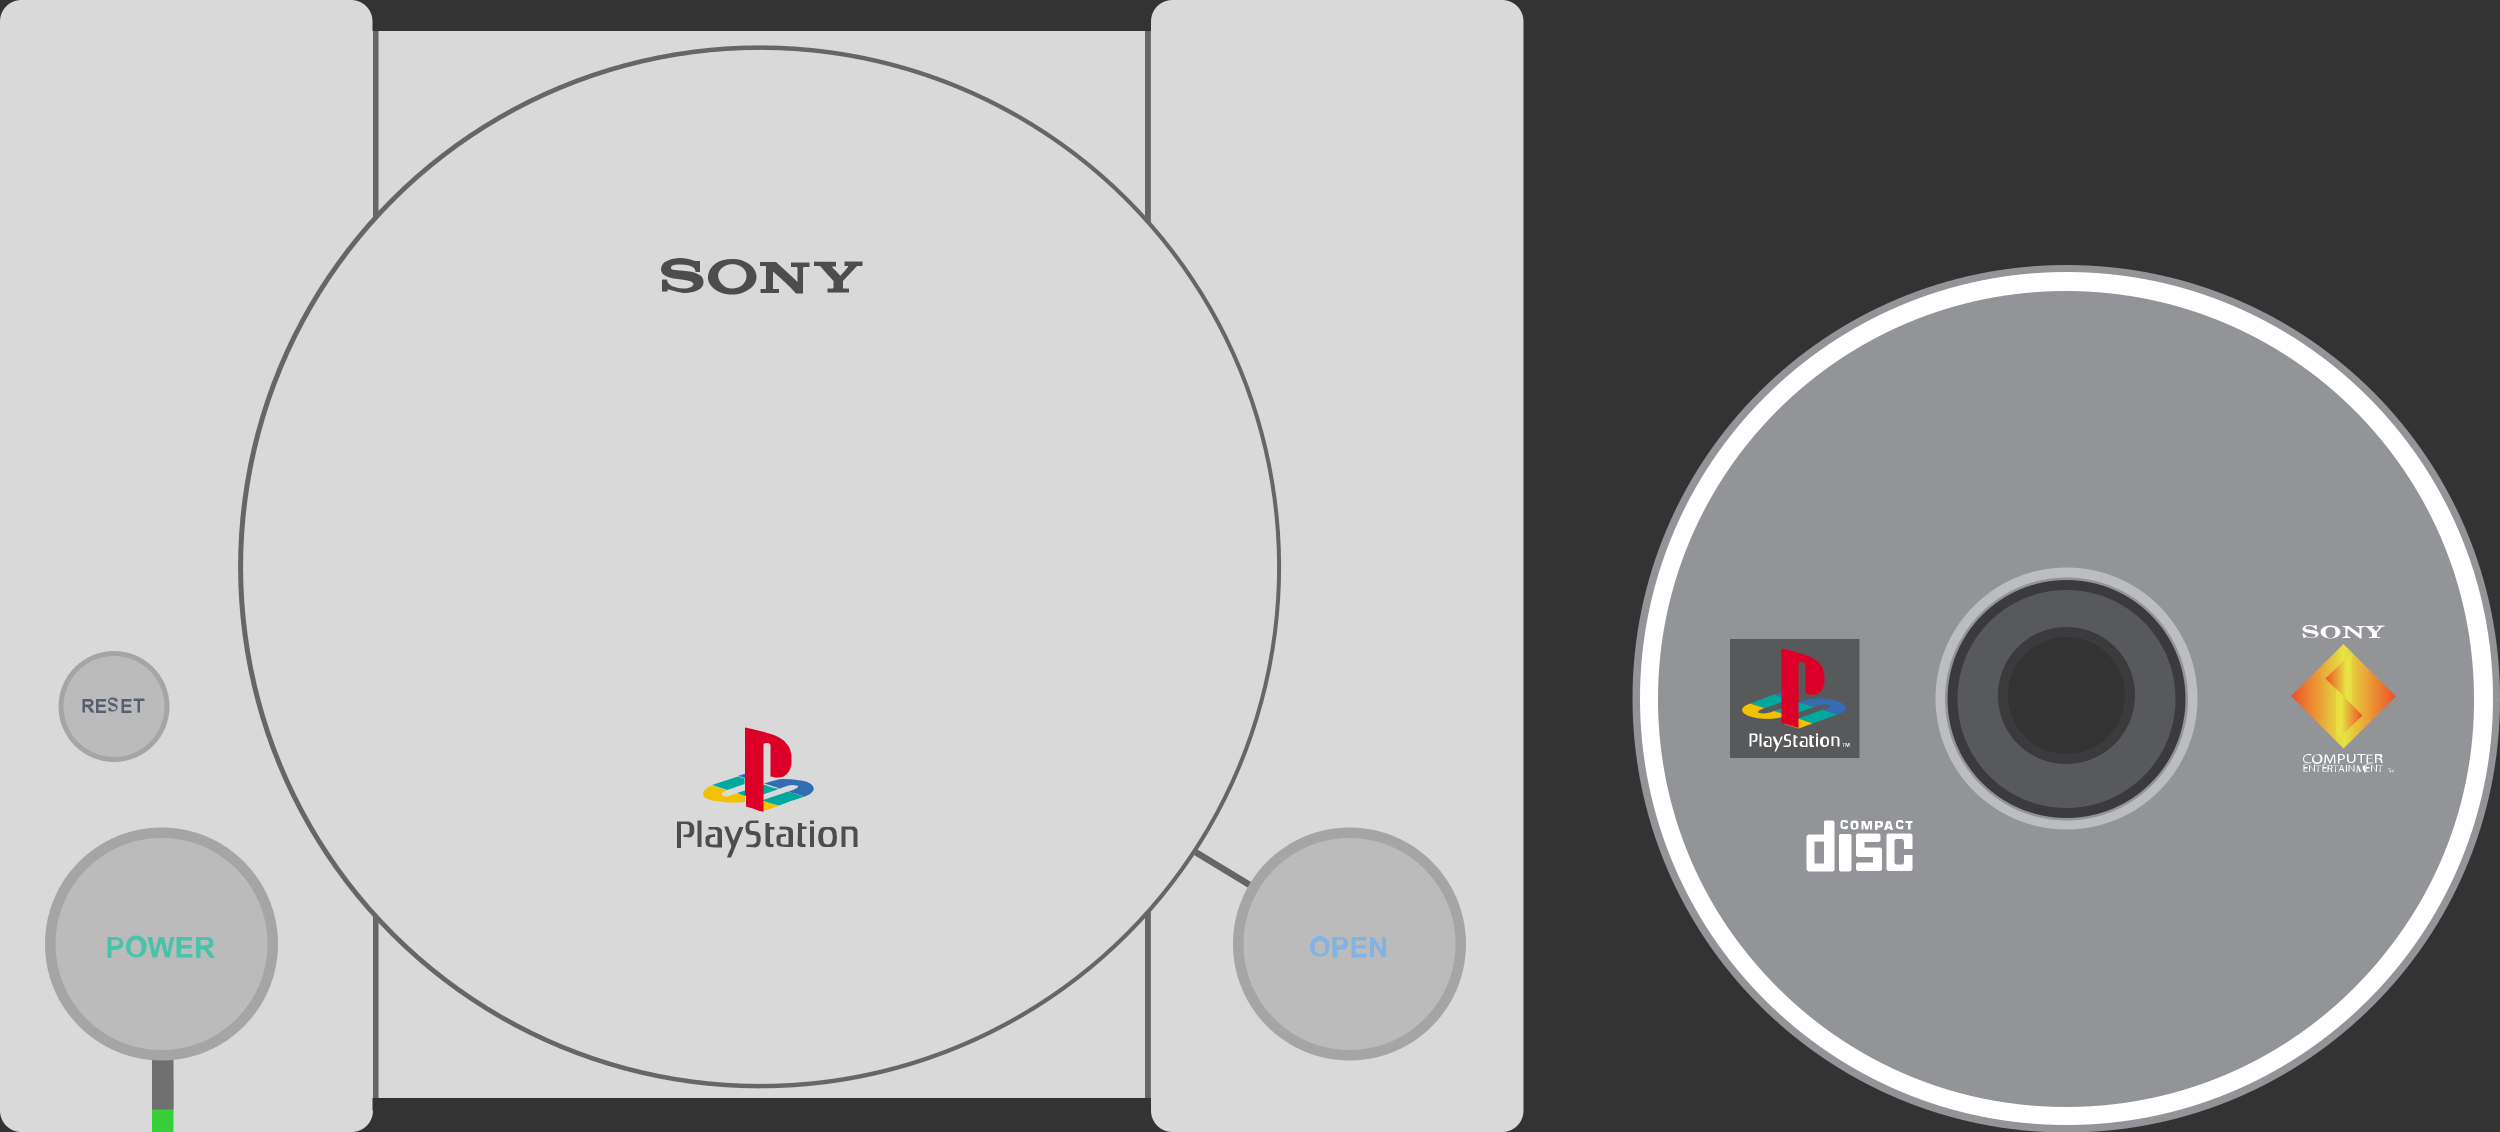 <svg xmlns="http://www.w3.org/2000/svg" viewBox="0 0 500 226.5"><rect x="0" y="0" width="500" height="226.5" fill="#333333" stroke="none"/><path fill="#929497" d="M413.3 226.5c-47.9 0-86.8-38.8-86.8-86.8S365.3 53 413.3 53 500 91.8 500 139.8s-38.8 86.7-86.7 86.7zm12.7-86.7c0-7.1-5.7-12.7-12.7-12.7s-12.7 5.7-12.7 12.7c0 7.1 5.6 12.7 12.7 12.7s12.7-5.7 12.7-12.7z"/><path fill="#58595B" stroke="#3B3A3C" stroke-width="1.994" stroke-miterlimit="10" d="M413.3 117c-12.6 0-22.8 10.2-22.8 22.8s10.2 22.8 22.8 22.8 22.8-10.2 22.8-22.8-10.2-22.8-22.8-22.8zm0 34.8c-7.1 0-12.7-5.6-12.7-12.7s5.6-12.7 12.7-12.7S426 132.1 426 139c0 7.1-5.7 12.8-12.7 12.8z"/><path fill="#BBBDBF" d="M413.3 113.5c-14.5 0-26.2 11.8-26.2 26.2s11.7 26.2 26.2 26.2 26.2-11.8 26.2-26.2-11.7-26.2-26.2-26.2zm0 50.6c-13.4 0-24.3-10.9-24.3-24.3s10.9-24.3 24.3-24.3 24.3 10.9 24.3 24.3-10.9 24.3-24.3 24.3z"/><path fill="#FFF" d="M413.3 54.4c-47.1 0-85.3 38.2-85.3 85.3s38.2 85.3 85.3 85.3 85.3-38.2 85.3-85.3-38.2-85.3-85.3-85.3zm64.7 135c-14.9 19.5-38.3 32-64.8 32s-49.8-12.5-64.8-32c-10.6-13.7-16.8-31-16.8-49.6 0-45.1 36.5-81.6 81.6-81.6s81.6 36.5 81.6 81.6c.1 18.6-6.2 35.9-16.8 49.6z"/><path fill="#FFF" d="M368.2 166.8h1.7c.2 0 .4.2.4.4v6.7c0 .2-.2.4-.4.4h-1.7c-.2 0-.4-.2-.4-.4v-6.7c0-.3.2-.4.4-.4zM365.1 164.1h1.4c.2 0 .4.2.4.4v9.4c0 .2-.2.4-.4.4h-4.7c-.2 0-.5-.3-.5-.5v-6.4c0-.2.3-.5.5-.5h3v-2.3c-.1-.3.1-.5.3-.5zm-1.6 3.9h1.1c.2 0 .4.2.4.4v4.3c0 .2-.2.4-.4.4h-1.1c-.2 0-.4-.2-.4-.4v-4.3c.1-.2.2-.4.4-.4zM373 169.5h3c.2 0 .4.3.4.4v3.9c0 .2-.2.4-.4.4h-4.4c-.1 0-.4-.2-.4-.4v-.9c0-.2.2-.4.4-.4h3v-1.1h-3c-.1 0-.4-.2-.4-.4v-3.9c0-.2.2-.4.4-.4h4.1c.2 0 .4.2.4.4v.9c0 .1-.2.4-.4.4h-2.8v1.1h.1zM382.5 171.1v2.7c0 .2-.2.4-.4.4h-4.4c-.1 0-.4-.2-.4-.4v-6.7c0-.2.2-.4.4-.4h4.4c.2 0 .4.3.4.4v2.7h-1.7v-1.6s-.2-.4-.4-.4h-1.1c-.2 0-.4.2-.4.4v4.3c0 .2.2.4.4.4h1.1c.2 0 .4-.2.4-.4V171h1.7zM381.6 165.9h.5v-1.3h.4v-.4h-1.4v.4h.5zM380.7 165.2h-.5c0 .2-.1.2-.3.2s-.3-.1-.3-.4v-.3c0-.3 0-.3.3-.3.2 0 .3 0 .3.2h.5c0-.5-.2-.6-.7-.6h-.1c-.5 0-.7.2-.7.7v.4c0 .5.2.7.7.7h.1c.5.2.7 0 .7-.6zM373.7 164.2l-.3 1.2-.4-1.2h-.7v1.7h.4v-1.3l.4 1.3h.5l.4-1.3v1.3h.4v-1.7z"/><g fill="#FFF"><path d="M378.1 164.2h-.8l-.5 1.8h.5l.1-.3h.6l.1.3h.5l-.5-1.8zm-.3 1.1h-.2l.2-.7.2.7h-.2zM375.9 164.2h-.9v1.8h.5v-.5h.4c.5 0 .7-.2.7-.6v-.1c0-.5-.2-.6-.7-.6zm.2.7c0 .2 0 .2-.2.2h-.4v-.5h.3c.2 0 .2 0 .2.2l.1.1zM371 164.1h-.2c-.5 0-.7.2-.7.7v.4c0 .5.2.7.7.7h.2c.5 0 .7-.2.7-.7v-.4c0-.5-.2-.7-.7-.7zm.2 1.1c0 .3 0 .4-.3.4s-.3-.1-.3-.4v-.3c0-.3 0-.3.3-.3s.3.1.3.3v.3z"/></g><path fill="#FFF" d="M369.6 165.2h-.5c0 .2-.1.2-.3.2-.2 0-.3-.1-.3-.4v-.3c0-.3 0-.3.3-.3.2 0 .3 0 .3.2h.5c0-.5-.2-.6-.7-.6h-.1c-.5 0-.7.2-.7.7v.4c0 .5.2.7.7.7h.1c.4.2.7 0 .7-.6z"/><g fill="#FFF"><path d="M461.5 153.7h-.6v.5h.7v.1h-.9v-1.4h.8v.1h-.6v.4h.6v.3zM461.8 154.4V153h.2l.5.7c.1.2.2.3.3.4v-1.2h.2v1.4h-.2l-.5-.7c-.1-.2-.2-.3-.3-.5v1.2h-.2v.1zM463.6 153.2h-.5v-.1h1.1v.1h-.5v1.2h-.2l.1-1.2zM465.3 153.7h-.6v.5h.7v.1h-.9v-1.4h.8v.1h-.6v.4h.6v.3zM465.6 153h.4c.2 0 .3 0 .4.1.1.1.1.2.1.3 0 .2-.1.3-.3.3.1 0 .2.1.2.3 0 .2.1.3.1.4h-.2s-.1-.2-.1-.3c0-.2-.1-.3-.3-.3h-.2v.6h-.2V153h.1zm.2.7h.2c.2 0 .3-.1.3-.3 0-.2-.1-.3-.4-.3h-.2l.1.6zM467.1 153.2h-.5v-.1h1.1v.1h-.5v1.2h-.2l.1-1.2zM468 154l-.2.4h-.1l.5-1.4h.2l.5 1.4h-.2l-.2-.4h-.5zm.5-.2l-.1-.4c0-.1-.1-.2-.1-.2 0 .1 0 .2-.1.2l-.1.4h.4zM469.4 153v1.4h-.2V153h.2zM469.7 154.4V153h.2l.5.7c.1.2.2.3.3.4v-1.2h.2v1.4h-.2l-.5-.7c-.1-.2-.2-.3-.3-.5v1.2h-.2v.1zM472.6 153.8v-.6c-.1.2-.1.3-.2.5l-.3.7h-.2l-.2-.6c-.1-.2-.1-.4-.2-.5v1.2h-.2l.1-1.4h.3l.3.7c.1.2.1.3.2.5 0-.1.1-.3.2-.5l.3-.7h.3l.1 1.4h-.2l-.3-.7zM473.9 153.7h-.6v.5h.7v.1h-.9v-1.4h.8v.1h-.6v.4h.6v.3zM474.2 154.4V153h.2l.5.7c.1.2.2.3.3.4v-1.2h.2v1.4h-.2l-.5-.7c-.1-.2-.2-.3-.3-.5v1.2h-.2v.1zM476 153.2h-.5v-.1h1.1v.1h-.5v1.2h-.2l.1-1.2z"/></g><g fill="#FFF"><path d="M477.8 153.8h-.2v-.1h.5v.1h-.3l.1.6h-.1v-.6zM478.7 154.1v-.3c-.1.1-.1.2 0 .3l-.2.3h-.1l-.1-.3c0-.1-.1-.2-.1-.2v.6h-.1v-.6h.1l.1.3c0 .1 0 .1.1.2 0-.1 0-.1.1-.2l.1-.3h.1v.6h-.1l.1-.4z"/></g><g fill="#FFF"><path d="M462.3 152.6c-.1 0-.3.1-.6.1-.6 0-1.1-.3-1.1-.9s.5-1 1.2-1c.3 0 .5 0 .5.1l-.1.2c-.1 0-.3-.1-.5-.1-.5 0-.9.3-.9.8 0 .4.3.7.9.7.2 0 .4 0 .5-.1l.1.2zM464.5 151.8c0 .6-.5 1-1.1 1-.6 0-1-.4-1-.9 0-.6.4-1 1.1-1 .6-.2 1 .2 1 .9zm-1.8 0c0 .4.3.7.7.7.5 0 .7-.3.7-.8 0-.4-.2-.7-.7-.7-.4-.1-.7.4-.7.8zM466.8 151.9v-.8c-.1.2-.2.4-.3.7l-.4.9h-.2l-.4-.9c-.1-.3-.2-.5-.3-.7v.8l-.1.8h-.3l.2-1.8h.4l.4.9c.1.2.2.4.2.6.1-.2.1-.4.2-.6l.4-.9h.4l.1 1.8h-.3v-.8zM467.6 150.8h.6c.3 0 .5.1.6.2.1.1.2.2.2.4s-.1.3-.2.4c-.2.1-.4.2-.7.2h-.2v.7h-.3v-1.9zm.3 1h.2c.4 0 .6-.1.6-.4 0-.2-.2-.4-.5-.4h-.3v.8zM469.7 150.8v1c0 .4.2.6.5.6s.6-.2.6-.6v-1h.3v1c0 .6-.4.8-.9.8s-.8-.2-.8-.8v-1h.3zM472.1 151h-.7v-.2h1.7v.2h-.7v1.6h-.3V151zM474.5 151.8h-.9v.7h1v.2h-1.3v-1.8h1.2v.2h-.9v.6h.9v.1zM475 150.8h.6c.3 0 .5 0 .7.1.1.1.2.2.2.3 0 .2-.2.4-.4.5.2 0 .3.2.3.4.1.3.1.4.2.5h-.3c0-.1-.1-.2-.2-.4-.1-.3-.2-.3-.5-.4h-.3v.8h-.3v-1.8zm.3.9h.3c.3 0 .5-.1.5-.3 0-.2-.2-.3-.5-.3h-.3v.6z"/></g><path fill="#FFF" d="M460.5 126.7h.3c.2.4.7.8 1.5.8.4 0 .8-.1.8-.4 0-.2-.2-.3-.6-.4l-.6-.1c-1-.1-1.4-.5-1.4-.8 0-.5.7-.8 1.4-.8.3 0 .7.1.9.2l.3-.2h.2l.1.9h-.3c-.2-.4-.7-.7-1.3-.7-.3 0-.7.1-.7.4 0 .1.1.3.6.3l.7.1c.9.1 1.3.4 1.3.8s-.5.8-1.4.8c-.4 0-.8-.1-1.1-.2l-.3.2h-.2l-.2-.9zM466.1 125.1c1.1 0 2 .6 2 1.3 0 .7-.9 1.3-2 1.3s-2-.6-2-1.3c0-.7.9-1.3 2-1.3zm0 2.5c.6 0 1-.4 1-1.1 0-.8-.3-1.1-1-1.1s-1 .4-1 1.1c.1.7.4 1.1 1 1.1zM468.4 125.2h1.4l2.1 1.6v-1c0-.3-.1-.4-.6-.4v-.2h1.6v.2c-.5 0-.6.1-.6.4v1.9h-.3l-2.5-2v1.3c0 .3.1.4.6.4v.2h-1.6v-.2c.5 0 .6-.1.6-.4v-1.4c-.1-.1-.3-.2-.6-.2v-.2zM472.9 125.2h1.9v.2h-.1c-.2 0-.3 0-.3.1 0 0 0 .1.1.1l.7.7.5-.6c.1-.1.1-.1.1-.2s-.2-.2-.5-.2v-.2h1.6v.2c-.4 0-.6.1-.8.4l-.7.8v.7c0 .1 0 .2.3.2h.3v.2h-2.2v-.2h.3c.3 0 .3 0 .3-.2v-.6l-1-1.1c-.2-.2-.2-.2-.5-.2v-.1z"/><linearGradient id="a" gradientUnits="userSpaceOnUse" x1="18462.072" y1="16799.611" x2="18546.094" y2="16799.611" gradientTransform="matrix(.25 0 0 .25 -4157.28 -4060.657)"><stop offset="0" stop-color="#ef4e26"/><stop offset=".5" stop-color="#e5e543"/><stop offset="1" stop-color="#ef4e26"/></linearGradient><path fill="url(#a)" d="M468.7 128.8l10.5 10.5-10.5 10.4-10.5-10.5z"/><linearGradient id="b" gradientUnits="userSpaceOnUse" x1="37325.754" y1="33884.543" x2="37409.777" y2="33884.543" gradientTransform="matrix(.125 0 0 .125 -4200.577 -4099.752)"><stop offset="0" stop-color="#ef4e26"/><stop offset=".4" stop-color="#e5e543"/><stop offset="1" stop-color="#fbae1f"/></linearGradient><path fill="url(#b)" d="M470.4 141.1l-5.3-5.4 5.2-5.1"/><linearGradient id="c" gradientUnits="userSpaceOnUse" x1="37397.418" y1="33721.84" x2="37481.445" y2="33721.84" gradientTransform="matrix(.125 0 0 .125 -4212.742 -4072.252)"><stop offset="0" stop-color="#fbae1f"/><stop offset=".6" stop-color="#e5e543"/><stop offset="1" stop-color="#ef4e26"/></linearGradient><path fill="url(#c)" d="M467.2 137.7l5.3 5.4-5.3 5.1"/><g><path fill="#58595B" d="M346 127.8h25.9v23.8H346z"/><path fill="#00A99D" d="M357.9 139.9l-3.1-1-4 1.5-.7.3 2.9.9zM362.8 141.4l-4.3 1.5-.7.2-3-.9 4.9-1.7zM364.6 141.9l-5 1.8 2.9 1 4.7-1.7.5-.2z"/><path fill="#F2C102" d="M362.5 144.7l-2.9-1-2.8 1.1 2.9.9zM354.8 142.2l2.9.9c-2.5.8-4.8.9-7.3.3-1.2-.3-1.9-.8-2-1.4 0-.4.5-.9 1.6-1.3l2.9.9-.7.3c-.2.1-.4.2-.5.3-.1.1-.1.3.1.4l1.1.1 1.1-.2.8-.3z"/><path fill="#326CB2" d="M356.4 138.4l2.9.9-1.4.6-3.1-1zM359.7 140.5c1.4-.5 2.8-.8 4.1-.8 1.1-.1 2.4.1 3.6.5 1.1.4 1.7.8 1.7 1.3.1.5-.4 1-1.5 1.4l-3-.8 1-.4c.4-.1.6-.3.5-.4-.1-.1-.2-.2-.5-.3l-1-.1-.8.2-1 .3-3.1-.9z"/><path fill="#DC0029" d="M356.3 129.7v14.9l3.4 1v-12.4c0-.3 0-.5.2-.7.1-.2.3-.2.5-.1.5.1.7.5.7 1.2v5c1 .5 2 .5 2.7 0 .7-.5 1.1-1.4 1.1-2.7 0-1.4-.3-2.4-.9-3.1-.5-.7-1.5-1.3-2.9-1.8-2-.6-3.6-1.1-4.8-1.3z"/><g fill="#FFF"><path d="M351 146.7H349.9v2.6h.4V147h.5c.3 0 .3.4.3.4v.3c0 .4-.2.4-.2.4h-.4v.3h.4c.6 0 .6-.6.6-.6v-.4c.1-.7-.5-.7-.5-.7zM351.9 146.7h.4v2.6h-.4zM353 147.3h.7s.6-.1.6.6v1.5h-1s-.6 0-.6-.6v-.1s0-.5.5-.5h.4v.2h-.2s-.2 0-.2.3.1.4.4.4h.4v-1.2s0-.3-.4-.3h-.6v-.3zM360.1 147.3h.8s.6-.1.6.6v1.5h-1s-.6 0-.6-.6v-.1s0-.5.5-.5h.4v.2h-.2s-.2 0-.2.3.1.4.4.4h.4v-1.2s0-.3-.4-.3h-.6l-.1-.3zM354.5 147.3h.5l.7 1.4.5-1.4h.4l-1.4 3h-.3l.4-1zM356.9 149.1h.7s.3 0 .3-.4v-.2s0-.3-.3-.3h-.3s-.6 0-.5-.6v-.2s0-.6.6-.6h.7v.3h-.6s-.3 0-.3.3v.2s0 .3.3.3h.3s.4 0 .4.6v.3s0 .6-.6.6h-.9v-.3h.2zM359.5 149.4h-.5s-.3 0-.3-.5V147h.4v.3h.4v.3h-.4v1.2s0 .3.3.3h.1v.3zM362.7 149.4h-.5s-.3 0-.3-.5V147h.4v.3h.5v.3h-.4v1.2s0 .3.3.3h.1v.3h-.1zM363.2 146.7h.4v.4h-.4zM363.2 147.3h.4v2h-.4zM365 147.3h-.2c-.4 0-.8.4-.8.8v.5c0 .4.4.8.8.8h.2c.4 0 .8-.4.8-.8v-.5c0-.4-.3-.8-.8-.8zm.4 1.4c0 .2-.2.4-.4.4s-.4-.2-.4-.4v-.7c0-.2.2-.4.4-.4s.4.2.4.4v.7zM366.3 147.3h1s.6 0 .6.6v1.4h-.4v-1.4s0-.4-.4-.4h-.4v1.7h-.4v-1.9zM368.7 149.3v-.5h-.2v-.1h.5v.1h-.2v.6h-.1v-.1zm.4 0v-.7h.2l.2.5.2-.5h.2v.7h-.1v-.5l-.2.6h-.1l-.3-.6v.6h-.1v-.1z"/></g></g><path fill="#929497" d="M364.7 172.7H363c-.1 0-.1-.1-.1-.1v-4.2c0-.1.1-.1.1-.1h1.7c.1 0 .1.1.1.1v4.2c0 .1-.1.1-.1.1z"/><g><path fill="#D9D9D9" d="M73.9 6.2h156.2v213.4H73.9z"/><path fill="#666" d="M74.6 6.2h1.1v213.4h-1.1zM229 6.2h1.1v213.4H229z"/><path fill="#D9D9D9" d="M304.7 222.1c0 2.4-1.9 4.3-4.3 4.3h-65.9c-2.4 0-4.3-1.9-4.3-4.3V4.3c0-2.4 1.9-4.3 4.3-4.3h65.9c2.4 0 4.3 1.9 4.3 4.3v217.8z"/><path fill="#666" d="M238.78 170.993l.674-1.112 12.144 7.359-.674 1.112z"/><path fill="#D9D9D9" d="M74.6 222.1c0 2.4-1.9 4.3-4.3 4.3h-66c-2.4 0-4.3-1.9-4.3-4.3V4.3C0 1.9 1.9 0 4.3 0h65.9c2.4 0 4.3 1.9 4.3 4.3v217.8z"/><ellipse transform="rotate(-45.001 151.88 113.364)" fill="#666" cx="151.9" cy="113.4" rx="104.3" ry="104.3"/><ellipse transform="rotate(-45.001 151.987 113.364)" fill="#D9D9D9" cx="152" cy="113.4" rx="103.4" ry="103.4"/><g fill-rule="evenodd" clip-rule="evenodd" fill="#4D4D4D"><path d="M139.1 52.2h.9v2.2h-.9v-.1c0-.3-.2-.5-.3-.7-.2-.2-.5-.3-.7-.4-.3-.1-.6-.2-.9-.2-.4-.1-.9-.1-1.3-.1s-.7 0-1 .1c-.1 0-.3.1-.4.1-.1 0-.2.1-.2.2-.1.1-.1.2-.1.3 0 .1 0 .2.1.2.1.1.1.1.2.1.2.1.4.1.6.1.4.1.7.1 1.1.1.6.1 1.2.1 1.8.2.5.1.9.2 1.3.4.3.1.5.3.8.4.4.3.6.8.6 1.3s-.2 1-.6 1.3c-.3.2-.6.4-.9.5-.4.2-.8.2-1.2.3-.4.1-.8.1-1.2.1-.2 0-.4 0-.6-.1-.7-.1-1.4-.3-2.1-.5-.1 0-.2-.1-.3-.1h-.3v.4h-1.1v-2.4h1v.1c0 .3.2.6.4.8.2.2.5.4.8.5.3.1.7.2 1 .3.5.1.9.1 1.4.1.4 0 .7-.1 1-.2.2-.1.4-.2.5-.3.1-.1.1-.2.2-.3v-.1c0-.1-.1-.2-.2-.3-.1-.1-.2-.1-.3-.2-.2-.1-.5-.1-.7-.2-.4-.1-.8-.1-1.2-.2-.6-.1-1.1-.1-1.6-.2-.4-.1-.9-.2-1.3-.4-.3-.1-.5-.2-.7-.4-.3-.2-.4-.5-.5-.9 0-.4.1-.8.3-1.1.2-.3.4-.5.7-.6.4-.2.8-.4 1.2-.5.6-.1 1.1-.2 1.7-.2.4 0 .8.1 1.1.1.5.1 1 .2 1.5.4.1 0 .2.1.3.1h.1c.1 0 .1 0 .1-.1-.1.2-.1.2-.1.1zM154.6 54.3v3.4c0 .1 0 .1.1.1h1.1v.8h-3.7v-.8h1c.1 0 .1-.1.1-.2v-.1-4.1c0-.2 0-.2-.2-.2h-.9-.1v-.8h3.2c.1 0 .1 0 .1.1.8.7 1.5 1.4 2.3 2.1.6.5 1.2 1.1 1.8 1.7h.1v-.1-2.5c0-.2-.1-.3-.3-.3h-.9-.1v-.9h3.7v.9h-.9-.1c-.2 0-.3.1-.3.3V58.7h-1.3-.1c-1.4-1.6-3-3-4.6-4.4zM146.4 58.9h-.6c-1-.1-2-.4-2.8-1-.4-.3-.8-.7-1.1-1.2-.2-.4-.4-.9-.3-1.4 0-.5.2-.9.4-1.4.3-.4.6-.8 1-1.1.5-.4 1.1-.7 1.8-.8.6-.2 1.3-.2 2-.2.8 0 1.6.2 2.3.6.5.2 1 .6 1.4 1 .3.4.6.8.7 1.3.2.7.1 1.3-.2 1.9-.3.5-.6.9-1.1 1.2-.6.4-1.2.7-1.8.9-.4.1-.8.2-1.2.2h-.5zm0-1.2c.5 0 .8-.1 1.2-.2.5-.2 1-.5 1.3-1 .4-.6.5-1.3.3-2-.2-.5-.5-.9-1-1.2-.9-.5-1.8-.6-2.8-.3-.5.2-1 .5-1.3.9-.5.6-.6 1.3-.3 2 .2.5.5.9.9 1.2.5.5 1.1.6 1.7.6zM167.2 52.4v.9h-.6c-.2 0-.2.1-.1.2 0 0 0 .1.1.1.2.2.3.4.5.5.3.3.6.7.9 1v.1l.1-.1c.5-.5 1-1 1.4-1.6l.1-.1v-.2h-.6-.1v-.9h3.6v.9h-1-.1c-.9 1-1.9 2-2.8 3V57.6c0 .1 0 .1.1.1h1.1v.8h-4.3v-.8h1c.1 0 .2-.1.2-.2v-1.2-.1c-.8-.9-1.7-1.8-2.5-2.8l-.2-.2h-1.1-.1v-.9c0 .1 4.3 0 4.4.1z"/></g><g fill-rule="evenodd" clip-rule="evenodd"><path fill="#326CB2" d="M159.5 156c.3.1.5.1.8.1.3.1.6.1.9.2.3.1.7.3 1 .5.2.2.4.4.5.7.1.3 0 .5-.1.7-.2.3-.4.4-.6.6-.3.2-.6.3-1 .5h-.1-.1l-.9-.3c-.5-.2-1-.3-1.4-.4-.3-.1-.6-.2-.8-.3h-.1.1l.9-.3.6-.3c.1-.1.2-.1.3-.2l.1-.1v-.2c-.1-.1-.2-.1-.3-.1-.2 0-.3 0-.5-.1-.4 0-.7 0-1.1.1-.1 0-.2.1-.3.1-.5.2-1 .3-1.4.5h-.1c-.2 0-.3-.1-.5-.2-.5-.2-1.1-.3-1.6-.5-.3-.1-.7-.2-1-.3.3-.1.7-.2 1-.3.5-.1 1-.3 1.5-.4.3-.1.3-.1.8-.2.3 0 2.4 0 3.4.2z"/><path fill="#F2C102" d="M145.7 160.5c-.6 0-1.2-.1-1.8-.2-.5-.1-.9-.1-1.4-.2-.4-.1-.8-.2-1.2-.4-.1-.1-.2-.1-.4-.2-.2-.2-.3-.4-.3-.7 0-.5.3-.8.7-1.1.3-.2.6-.4.9-.5.1 0 .1-.1.2-.1s.1 0 .2.1c.5.2 1 .3 1.6.5.4.1.8.2 1.2.4h0c-.2.1-.4.1-.5.2-.1 0-.3.1-.4.2l-.1.1c-.1.2-.1.3.1.5.2.1.4.2.6.2.3 0 .5 0 .8-.1.2-.1.5-.2.7-.3.2-.1.5-.2.7-.2h.1c.2.1.4.1.6.2.3.1.7.2 1 .3v1.1c-.3.1-.8.2-1.1.2 0-.1-1.3.1-2.2 0z"/><path fill="#00A99D" d="M157.5 158.3c.1.1.2.1.4.1.5.2 1 .3 1.6.5.3.1.5.2.8.2.2.1.4.1.6.2-.1 0-.2.1-.3.1-.3.1-.5.2-.8.3-.4.1-.8.3-1.3.4-.4.1-.8.3-1.1.4-.4.2-.9.3-1.3.5-.1 0-.3.1-.4.1h-.1c-.3-.1-.7-.2-1-.3-.6-.2-1.3-.4-2-.6v-.2c.4-.1.8-.3 1.2-.4l1.8-.6c.4-.1.8-.3 1.2-.4.2-.1.4-.2.7-.3-.1 0 0 0 0 0zM145.5 158c-.4-.1-.8-.3-1.3-.4l-1.8-.6 1.8-.6c.9-.3 1.9-.6 2.8-.9.2-.1.4-.1.5-.2h.1c.4.1.9.3 1.3.4v1.1c-.4.1-.8.3-1.2.4-.4.2-.9.3-1.3.5-.2 0-.5.1-.9.3z"/><path fill="#F2C102" d="M152.6 160.2c1 .3 2.1.7 3.1 1-.2.1-.3.1-.5.2-.3.1-.7.2-1 .3-.4.2-.9.3-1.3.4-.1 0-.3.1-.4.1v-.1c.1-.6.1-1.2.1-1.9z"/><path fill="#326DB2" d="M149 156.7v-1-.1c-.3-.1-.7-.2-1-.3-.1 0-.3-.1-.4-.1.2-.1.5-.2.7-.2.2-.1.4-.2.7-.2v1.9z"/><path fill="#00A99D" d="M155.7 157.8c-.2.1-.4.1-.5.2-.9.3-1.7.6-2.6.9v-2c.4.1.8.2 1.2.4.3.1.7.2 1 .3.3 0 .6.1.9.2zM147.4 158.6c.2-.1.4-.1.6-.2.3-.1.7-.2 1-.3v1.1l-.9-.3c-.3-.2-.5-.3-.7-.3z"/><path fill="#DC0029" d="M149 159.1V158v-1.1-.2-1.8-.1-.1-9.1-.1c.2 0 .3.1.5.1.4.1.9.2 1.3.3l1.2.3c.5.1.9.2 1.4.4.4.1.7.2 1.1.3.6.2 1.2.5 1.8.9.3.2.6.4.8.7.3.3.5.6.7.9.2.4.3.8.4 1.2 0 .2.1.3.1.5V152.7c0 .3-.1.5-.2.8-.1.4-.2.7-.5 1-.2.4-.6.6-.9.8-.3.1-.5.2-.8.2h-.1H155.5h-.1-.1-.1-.1c-.1 0-.3 0-.4-.1-.2 0-.3-.1-.5-.1h-.1v-.1-6-.1c0-.2-.1-.3-.3-.4-.1-.1-.2-.1-.4-.1h-.2c-.2 0-.4.1-.5.3V162.4c-.2-.1-.6-.2-.8-.2-.3-.1-.5-.2-.8-.3l-.9-.3c-.3-.1-.7-.2-1-.3v-2.2z"/></g><g fill="#4D4D4D"><path d="M136.7 167.4v-.5h.5c.5 0 .7-.2.7-.6v-.9c0-.4-.3-.6-.8-.6h-.9v4.8h-.8v-5.3h2.2c.2 0 .4.1.6.2.2.1.4.3.5.5.2.5.2 1.1.1 1.6s-.5.9-1 .9c-.4-.1-.7-.1-1.1-.1zM167.4 167.4c0 .3-.1.6-.1 1-.1.7-.5 1-1.2 1h-1.3c-.5-.1-.8-.4-1-.9-.2-.7-.2-1.4 0-2.1.1-.6.5-1 1.1-1h1.4c.6.1.9.5 1 1.1 0 .3 0 .6.1.9zm-2.8 0c0 .3.1.6.1.9.1.4.4.6.8.6.5 0 .8-.2.9-.6.2-.6.2-1.2 0-1.8-.1-.4-.4-.6-.9-.6s-.7.2-.8.6c-.1.3-.1.6-.1.9zM145.4 171.5c.2-.6.4-1.2.7-1.7.2-.4.2-.7 0-1.1-.4-1.1-.8-2.1-1.2-3.2 0-.1 0-.1-.1-.2h.8c.1 0 .1.1.1.2l.9 2.4s0 .1.1.2c.1-.1.1-.3.2-.4.3-.7.6-1.5.9-2.2 0-.1.1-.1.2-.1h.7c-.1.3-.3.7-.4 1-.7 1.6-1.3 3.3-2 4.9-.1.2-.1.2-.3.2h-.6zM157.2 166.8v.5h-.4c-.2 0-.3.1-.5.1-.2.1-.2.2-.2.4v.6c0 .3.2.5.5.5h1.1v-.2-2.1c0-.5-.3-.7-.7-.7h-1.1v-.6c.6 0 1.3 0 1.9.1.5.1.8.4.8.9v3.1h-.9c-.5 0-1 0-1.5-.1-.6-.1-.8-.3-.9-.9v-.9c0-.3.2-.5.5-.6.5-.1 1-.1 1.4-.1zM143.5 168.9v-1.2-1.1c0-.5-.3-.7-.7-.7h-1.1v-.5H143.4c.4 0 .7.2.9.5.1.2.1.4.1.6v3h-.8c-.5 0-1.1 0-1.6-.1-.6-.1-.8-.3-.9-.9v-.9c0-.3.3-.5.6-.6.4-.1.9-.1 1.3-.2v.6h-.4c-.2 0-.4.1-.5.2-.2.1-.2.4-.2.6v.2c0 .3.2.5.5.5h1.1zM149.3 169.4v-.5h1c.2 0 .3 0 .5-.1.3-.1.5-.3.5-.6v-.7c0-.3-.2-.4-.5-.5h-.4c-1.1-.1-1.2-.5-1.3-1.3 0-.3 0-.6.1-.8.1-.5.5-.7.9-.8h1.6v.5h-1.3c-.3 0-.5.2-.5.5 0 .2-.1.4 0 .6 0 .3.2.5.5.5s.5 0 .8.1c.4 0 .6.3.8.6.2.6.2 1.2 0 1.8-.2.5-.5.7-1 .8-.5-.1-1.1-.1-1.7-.1zM171.5 169.4h-.8v-.9-1.9c0-.5-.2-.7-.7-.7h-.8-.1v3.5h-.8v-4.1h2.3c.2 0 .5.1.6.3.2.1.3.4.3.6v3.2zM159.6 164.6h.8v.7h.9v.5h-.9v2.7c.1.2.1.3.4.3h.3v.6c-.4 0-.8.1-1.2-.1-.3-.1-.4-.3-.4-.5.1-1.4.1-2.8.1-4.2zM153.1 164.6h.8v.8h1v.5h-.9v2.6c0 .3.2.3.4.3h.3v.6c-.4 0-.8.1-1.2-.1-.2-.1-.3-.3-.4-.5v-.3-3.8-.1zM140.3 164.1v5.3h-.8v-5.3h.8zM162 165.3h.8v4.1h-.8v-4.1zM162 164.8v-.7h.8v.7h-.8z"/></g><path fill="#36CE39" d="M30.4 216.2h4.3v10.3h-4.3z"/><path fill="#707070" d="M30.4 211.6h4.3v10.3h-4.3z"/><circle fill="#A5A5A5" cx="32.3" cy="188.8" r="23.3"/><circle fill="#BCBBBB" cx="32.3" cy="188.8" r="21.2"/><circle fill="#A5A5A5" cx="22.8" cy="141.3" r="11.1"/><circle fill="#BCBBBB" cx="22.8" cy="141.3" r="10.1"/><circle fill="#A5A5A5" cx="269.9" cy="188.8" r="23.3"/><circle fill="#BCBBBB" cx="269.9" cy="188.8" r="21.2"/><g fill="#47C3A9"><path d="M21.5 191.5v-4.1h1.3c.5 0 .8 0 1 .1.2.1.4.2.6.4.2.2.2.5.2.8 0 .3 0 .5-.1.6-.1.2-.2.3-.4.4-.1.1-.3.2-.4.2-.2 0-.5.1-.9.1h-.5v1.6h-.8zm.8-3.5v1.2h.5c.3 0 .6 0 .7-.1.1 0 .2-.1.3-.2.1-.1.1-.2.1-.3 0-.2 0-.3-.1-.4-.1-.1-.2-.2-.3-.2h-1.2zM25.2 189.4c0-.4.1-.8.2-1.1.1-.2.2-.4.4-.6.2-.2.3-.3.5-.4.3-.1.6-.2.9-.2.6 0 1.1.2 1.5.6.4.4.6.9.6 1.6 0 .7-.2 1.2-.5 1.6-.4.4-.9.6-1.5.6s-1.1-.2-1.5-.6c-.4-.3-.6-.8-.6-1.5zm.9 0c0 .5.1.8.3 1.1.2.2.5.4.8.4.3 0 .6-.1.8-.4.2-.2.3-.6.3-1.1 0-.5-.1-.8-.3-1.1-.2-.2-.5-.4-.8-.4-.3 0-.6.1-.8.4-.2.3-.3.6-.3 1.1zM30.5 191.5l-1-4.1h.9l.6 2.9.8-2.9h1l.7 2.9.6-2.9h.8l-1 4.1H33l-.8-3.1-.8 3.1h-.9zM35.3 191.5v-4.1h3.1v.7h-2.2v.9h2.1v.7h-2.1v1.1h2.3v.7h-3.2zM39.2 191.5v-4.1H41c.4 0 .8 0 1 .1.2.1.4.2.5.4.1.2.2.4.2.7 0 .3-.1.6-.3.8-.2.2-.5.3-.8.4.2.1.3.2.4.3.1.1.3.4.5.7l.5.8h-1l-.6-.9c-.2-.3-.4-.5-.4-.6-.1-.1-.2-.1-.3-.2H40.1v1.7h-.9zm.9-2.4h.6c.4 0 .7 0 .8-.1.1 0 .2-.1.2-.2.1-.1.1-.2.1-.3 0-.1 0-.3-.1-.3-.1-.1-.2-.1-.3-.2H40.1v1.1z"/></g><g fill="#81B4E3"><path d="M262 189.4c0-.4.1-.8.2-1 .1-.2.2-.4.4-.6.2-.2.3-.3.5-.4.3-.1.5-.2.9-.2.6 0 1.1.2 1.4.6.4.4.5.9.5 1.5s-.2 1.2-.5 1.5c-.4.4-.8.5-1.4.5-.6 0-1.1-.2-1.4-.5-.4-.3-.6-.8-.6-1.4zm.9 0c0 .5.1.8.3 1 .2.2.5.4.8.4s.6-.1.8-.3c.2-.2.3-.6.3-1 0-.5-.1-.8-.3-1-.2-.2-.5-.3-.8-.3-.3 0-.6.1-.8.3-.2.1-.3.4-.3.9zM266.5 191.4v-4h1.3c.5 0 .8 0 1 .1.2.1.4.2.6.4.2.2.2.5.2.8 0 .2 0 .5-.1.6s-.2.3-.3.4c-.1.1-.3.2-.4.2-.2 0-.5.1-.8.1h-.5v1.5h-1zm.8-3.4v1.1h.4c.3 0 .5 0 .6-.1.1 0 .2-.1.3-.2.1-.1.1-.2.1-.3 0-.1 0-.3-.1-.4-.1-.1-.2-.2-.3-.2h-1zM270.3 191.4v-4h3v.7h-2.2v.9h2v.7h-2v1.1h2.2v.7h-3zM274 191.4v-4h.8l1.6 2.7v-2.7h.8v4h-.8l-1.6-2.6v2.6h-.8z"/></g><g fill="#565E70"><path d="M16.5 142.5v-2.7h1.2c.3 0 .5 0 .6.1.1 0 .2.1.3.3.1.1.1.3.1.4 0 .2-.1.4-.2.5-.1.1-.3.2-.5.3.1.1.2.1.3.2.1.1.2.2.3.4l.3.5h-.7l-.4-.6c-.1-.2-.2-.3-.3-.4-.1-.1-.1-.1-.2-.1H17v1.1h-.5zm.5-1.6h.9c.1 0 .1-.1.2-.1 0-.1.1-.1.1-.2s0-.2-.1-.2c0-.1-.1-.1-.2-.1H17v.6zM19.2 142.5v-2.7h2v.5h-1.5v.6h1.4v.5h-1.4v.7h1.5v.5h-2zM21.6 141.6l.5-.1c0 .2.1.3.2.4.1.1.2.1.4.1s.3 0 .4-.1c.1-.1.1-.2.1-.3 0-.1 0-.1-.1-.2 0 0-.1-.1-.2-.1s-.2-.1-.4-.1c-.3-.1-.5-.2-.6-.3-.2-.2-.3-.3-.3-.6 0-.1 0-.3.1-.4l.3-.3c.1-.1.3-.1.5-.1.3 0 .6.1.8.2.2.2.3.4.3.6H23c0-.1-.1-.2-.2-.3-.1-.1-.2-.1-.4-.1s-.3 0-.4.1c-.1 0-.1.1-.1.2s0 .1.1.2.2.1.5.2.5.1.6.2l.3.3c.1.1.1.3.1.4 0 .2 0 .3-.1.4s-.2.2-.4.3c-.2.1-.4.1-.6.1-.3 0-.6-.1-.8-.2.2 0 .1-.2 0-.5zM24.3 142.5v-2.7h2v.5h-1.5v.6h1.4v.5h-1.4v.7h1.5v.5h-2zM27.5 142.5v-2.3h-.8v-.5h2.2v.5H28v2.3h-.5z"/></g></g></svg>